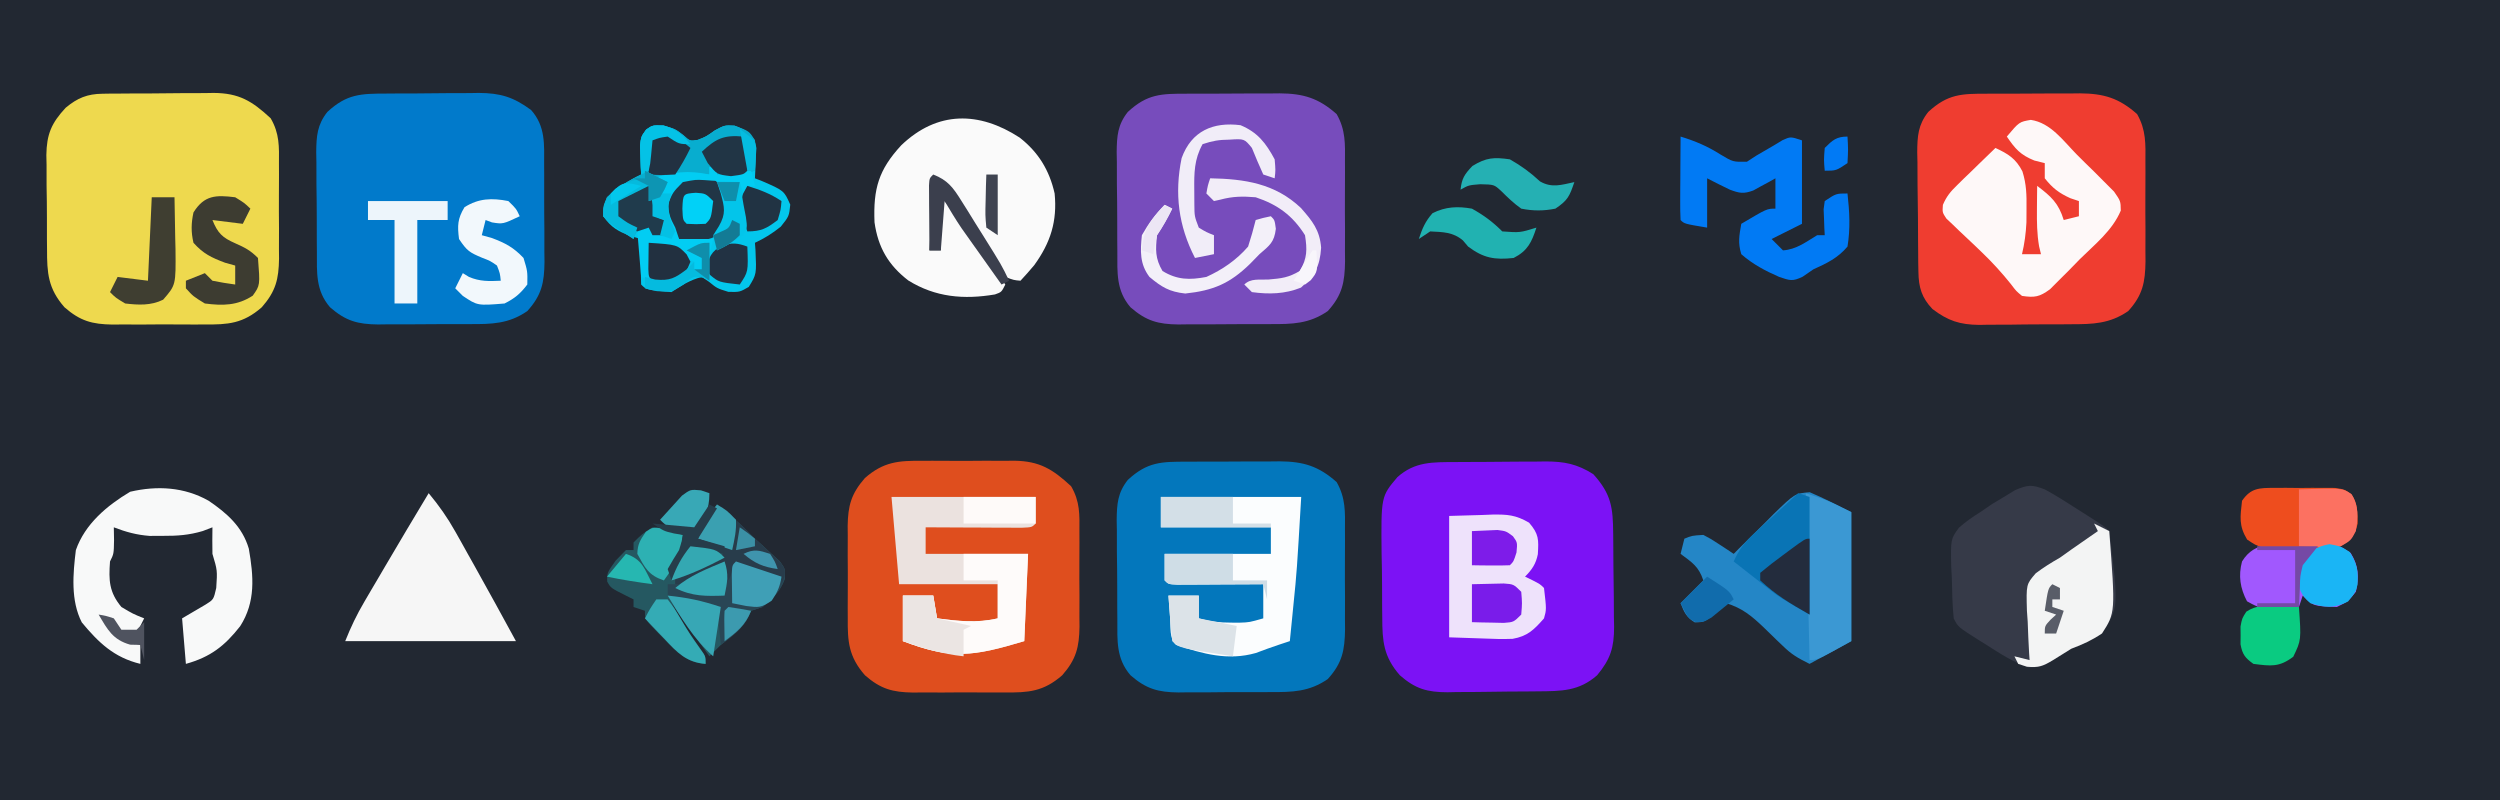 <?xml version="1.0" encoding="UTF-8"?>
<svg version="1.1" xmlns="http://www.w3.org/2000/svg" width="659" height="211">
<path d="M0 0 C217.47 0 434.94 0 659 0 C659 69.63 659 139.26 659 211 C441.53 211 224.06 211 0 211 C0 141.37 0 71.74 0 0 Z " fill="#222832" transform="translate(0,0)"/>
<path d="M0 0 C0.781 -0.013 1.562 -0.026 2.367 -0.039 C3.203 -0.041 4.038 -0.043 4.899 -0.045 C5.767 -0.052 6.635 -0.059 7.529 -0.066 C9.363 -0.076 11.197 -0.08 13.031 -0.08 C15.828 -0.084 18.622 -0.121 21.418 -0.159 C23.204 -0.165 24.989 -0.169 26.774 -0.17 C28.021 -0.192 28.021 -0.192 29.293 -0.214 C35.981 -0.162 39.386 1.894 44.311 6.463 C46.675 10.494 46.544 13.94 46.5 18.537 C46.504 19.425 46.508 20.314 46.512 21.23 C46.515 23.105 46.507 24.98 46.491 26.855 C46.469 29.715 46.491 32.573 46.516 35.433 C46.513 37.259 46.508 39.085 46.5 40.912 C46.509 41.762 46.517 42.612 46.525 43.488 C46.44 48.885 45.663 52.089 41.969 56.291 C37.046 60.593 33.087 60.883 26.844 60.822 C25.547 60.828 25.547 60.828 24.223 60.833 C22.401 60.836 20.578 60.829 18.756 60.812 C15.977 60.791 13.201 60.812 10.422 60.837 C8.646 60.835 6.87 60.83 5.094 60.822 C4.269 60.83 3.444 60.838 2.594 60.846 C-2.736 60.76 -5.876 59.921 -10.031 56.291 C-14.366 51.342 -14.646 47.268 -14.632 40.982 C-14.641 40.097 -14.649 39.212 -14.658 38.3 C-14.67 36.435 -14.671 34.57 -14.662 32.705 C-14.656 29.864 -14.703 27.027 -14.753 24.187 C-14.758 22.369 -14.759 20.55 -14.757 18.732 C-14.776 17.89 -14.794 17.048 -14.813 16.181 C-14.727 10.658 -13.476 7.732 -9.708 3.685 C-6.617 1.115 -4.011 0.045 0 0 Z " fill="#EED94E" transform="translate(27.031,24.709)"/>
<path d="M0 0 C1.298 -0.006 1.298 -0.006 2.622 -0.012 C4.444 -0.014 6.266 -0.007 8.088 0.01 C10.867 0.031 13.643 0.01 16.422 -0.016 C18.198 -0.013 19.974 -0.008 21.75 0 C22.575 -0.008 23.4 -0.016 24.25 -0.025 C30.893 0.083 34.324 2.165 39.217 6.703 C41.581 10.735 41.45 14.181 41.406 18.777 C41.41 19.666 41.414 20.555 41.418 21.47 C41.421 23.346 41.413 25.221 41.396 27.096 C41.375 29.956 41.396 32.814 41.422 35.674 C41.419 37.5 41.414 39.326 41.406 41.152 C41.414 42.003 41.422 42.853 41.431 43.729 C41.346 49.126 40.568 52.33 36.875 56.531 C31.952 60.834 27.993 61.124 21.75 61.062 C20.452 61.068 20.452 61.068 19.128 61.074 C17.306 61.077 15.484 61.069 13.662 61.053 C10.883 61.031 8.107 61.053 5.328 61.078 C3.552 61.075 1.776 61.07 0 61.062 C-0.825 61.071 -1.65 61.079 -2.5 61.087 C-7.83 61.001 -10.97 60.162 -15.125 56.531 C-19.427 51.608 -19.718 47.649 -19.656 41.406 C-19.662 40.109 -19.662 40.109 -19.668 38.785 C-19.671 36.963 -19.663 35.14 -19.646 33.318 C-19.625 30.539 -19.646 27.763 -19.672 24.984 C-19.669 23.208 -19.664 21.432 -19.656 19.656 C-19.664 18.831 -19.672 18.006 -19.681 17.156 C-19.595 11.826 -18.756 8.686 -15.125 4.531 C-10.202 0.229 -6.243 -0.061 0 0 Z " fill="#DF4E1E" transform="translate(243.125,121.469)"/>
<path d="M0 0 C1.271 -0.009 1.271 -0.009 2.567 -0.017 C4.36 -0.027 6.153 -0.033 7.946 -0.037 C10.679 -0.047 13.41 -0.078 16.143 -0.109 C17.887 -0.116 19.631 -0.121 21.375 -0.125 C22.188 -0.137 23 -0.15 23.838 -0.162 C28.766 -0.143 32.111 0.487 36.387 3.203 C41.158 8.49 41.564 11.991 41.625 18.938 C41.633 19.808 41.641 20.679 41.649 21.576 C41.663 23.422 41.674 25.268 41.682 27.114 C41.699 29.928 41.743 32.741 41.787 35.555 C41.797 37.349 41.806 39.143 41.812 40.938 C41.83 41.775 41.848 42.613 41.866 43.476 C41.846 48.878 40.954 51.903 37.387 56.203 C32.576 60.43 27.931 60.386 21.773 60.441 C20.926 60.449 20.079 60.458 19.206 60.466 C17.413 60.48 15.62 60.49 13.827 60.498 C11.095 60.515 8.363 60.559 5.631 60.604 C3.887 60.614 2.143 60.622 0.398 60.629 C-0.414 60.646 -1.227 60.664 -2.064 60.682 C-7.384 60.662 -10.465 59.829 -14.613 56.203 C-18.93 51.267 -19.24 47.199 -19.25 40.93 C-19.261 40.047 -19.272 39.165 -19.283 38.255 C-19.299 36.394 -19.304 34.534 -19.3 32.673 C-19.301 29.842 -19.361 27.017 -19.424 24.188 C-19.57 9.071 -19.57 9.071 -15.258 3.977 C-10.639 -0.158 -5.929 0.031 0 0 Z " fill="#7C12F5" transform="translate(383.613,121.797)"/>
<path d="M0 0 C0.868 -0.004 1.736 -0.009 2.63 -0.013 C4.464 -0.019 6.298 -0.019 8.132 -0.015 C10.928 -0.012 13.724 -0.035 16.52 -0.061 C18.305 -0.063 20.09 -0.064 21.875 -0.062 C22.706 -0.072 23.538 -0.081 24.395 -0.09 C30.619 -0.041 34.644 1.143 39.412 5.383 C41.798 9.581 41.645 13.232 41.602 17.984 C41.605 18.918 41.609 19.851 41.613 20.812 C41.616 22.781 41.609 24.751 41.592 26.72 C41.57 29.725 41.592 32.728 41.617 35.732 C41.615 37.65 41.609 39.567 41.602 41.484 C41.61 42.378 41.618 43.272 41.626 44.193 C41.544 49.676 40.91 53.08 37.07 57.301 C32.166 60.683 27.693 60.755 21.945 60.734 C21.08 60.74 20.215 60.745 19.324 60.75 C17.502 60.757 15.68 60.755 13.857 60.747 C11.079 60.738 8.302 60.767 5.523 60.799 C3.747 60.8 1.971 60.8 0.195 60.797 C-1.042 60.814 -1.042 60.814 -2.305 60.831 C-7.631 60.767 -10.77 59.927 -14.93 56.301 C-18.736 51.878 -18.397 47.176 -18.398 41.617 C-18.406 40.684 -18.414 39.751 -18.422 38.79 C-18.432 36.82 -18.435 34.851 -18.431 32.882 C-18.43 29.876 -18.471 26.874 -18.516 23.869 C-18.521 21.952 -18.524 20.035 -18.523 18.117 C-18.54 17.223 -18.556 16.329 -18.573 15.408 C-18.526 11.167 -18.323 8.212 -15.643 4.812 C-10.479 0.032 -6.824 -0.007 0 0 Z " fill="#0377BC" transform="translate(312.93,121.699)"/>
<path d="M0 0 C0.868 -0.004 1.736 -0.009 2.63 -0.013 C4.464 -0.019 6.298 -0.019 8.132 -0.015 C10.928 -0.012 13.724 -0.035 16.52 -0.061 C18.305 -0.063 20.09 -0.064 21.875 -0.062 C22.706 -0.072 23.538 -0.081 24.395 -0.09 C30.619 -0.041 34.644 1.143 39.412 5.383 C41.798 9.581 41.645 13.232 41.602 17.984 C41.605 18.918 41.609 19.851 41.613 20.812 C41.616 22.781 41.609 24.751 41.592 26.72 C41.57 29.725 41.592 32.728 41.617 35.732 C41.615 37.65 41.609 39.567 41.602 41.484 C41.61 42.378 41.618 43.272 41.626 44.193 C41.544 49.676 40.91 53.08 37.07 57.301 C32.18 60.666 27.712 60.768 21.98 60.77 C21.118 60.777 20.255 60.785 19.366 60.793 C17.548 60.803 15.73 60.806 13.912 60.802 C11.144 60.801 8.379 60.842 5.611 60.887 C3.839 60.892 2.066 60.895 0.293 60.895 C-0.527 60.911 -1.347 60.927 -2.192 60.944 C-7.326 60.883 -10.428 59.875 -14.527 56.764 C-17.365 53.803 -18.178 51.03 -18.236 46.995 C-18.252 46.153 -18.268 45.312 -18.285 44.445 C-18.29 43.544 -18.295 42.643 -18.301 41.715 C-18.31 40.78 -18.319 39.846 -18.328 38.883 C-18.343 36.908 -18.352 34.932 -18.355 32.957 C-18.367 29.943 -18.416 26.931 -18.467 23.918 C-18.476 21.996 -18.483 20.074 -18.488 18.152 C-18.508 17.255 -18.527 16.358 -18.547 15.434 C-18.517 11.182 -18.333 8.22 -15.645 4.81 C-10.477 0.034 -6.824 -0.007 0 0 Z " fill="#EF3D30" transform="translate(523.93,24.699)"/>
<path d="M0 0 C0.868 -0.004 1.736 -0.009 2.63 -0.013 C4.464 -0.019 6.298 -0.019 8.132 -0.015 C10.928 -0.012 13.724 -0.035 16.52 -0.061 C18.305 -0.063 20.09 -0.064 21.875 -0.062 C22.706 -0.072 23.538 -0.081 24.395 -0.09 C30.619 -0.041 34.644 1.143 39.412 5.383 C41.798 9.581 41.645 13.232 41.602 17.984 C41.605 18.918 41.609 19.851 41.613 20.812 C41.616 22.781 41.609 24.751 41.592 26.72 C41.57 29.725 41.592 32.728 41.617 35.732 C41.615 37.65 41.609 39.567 41.602 41.484 C41.61 42.378 41.618 43.272 41.626 44.193 C41.544 49.676 40.91 53.08 37.07 57.301 C32.166 60.683 27.693 60.755 21.945 60.734 C21.08 60.74 20.215 60.745 19.324 60.75 C17.502 60.757 15.68 60.755 13.857 60.747 C11.079 60.738 8.302 60.767 5.523 60.799 C3.747 60.8 1.971 60.8 0.195 60.797 C-1.042 60.814 -1.042 60.814 -2.305 60.831 C-7.631 60.767 -10.77 59.927 -14.93 56.301 C-18.736 51.878 -18.397 47.176 -18.398 41.617 C-18.406 40.684 -18.414 39.751 -18.422 38.79 C-18.432 36.82 -18.435 34.851 -18.431 32.882 C-18.43 29.876 -18.471 26.874 -18.516 23.869 C-18.521 21.952 -18.524 20.035 -18.523 18.117 C-18.54 17.223 -18.556 16.329 -18.573 15.408 C-18.526 11.167 -18.323 8.212 -15.643 4.812 C-10.479 0.032 -6.824 -0.007 0 0 Z " fill="#774CBC" transform="translate(312.93,24.699)"/>
<path d="M0 0 C1.298 -0.01 1.298 -0.01 2.623 -0.02 C4.453 -0.03 6.283 -0.035 8.113 -0.035 C10.898 -0.039 13.682 -0.075 16.467 -0.113 C18.249 -0.119 20.031 -0.123 21.812 -0.125 C22.639 -0.139 23.465 -0.154 24.316 -0.169 C30.057 -0.124 33.446 0.911 38.105 4.336 C41.919 8.644 41.557 13.329 41.539 18.801 C41.544 19.712 41.55 20.623 41.555 21.561 C41.561 23.483 41.56 25.406 41.552 27.328 C41.543 30.26 41.572 33.191 41.604 36.123 C41.605 37.995 41.605 39.867 41.602 41.738 C41.618 43.046 41.618 43.046 41.636 44.381 C41.574 49.816 40.9 53.147 37.105 57.336 C32.201 60.718 27.728 60.79 21.98 60.77 C21.115 60.775 20.25 60.78 19.359 60.785 C17.537 60.792 15.715 60.791 13.893 60.782 C11.114 60.773 8.337 60.802 5.559 60.834 C3.783 60.836 2.007 60.835 0.23 60.832 C-1.007 60.849 -1.007 60.849 -2.27 60.866 C-7.596 60.802 -10.735 59.962 -14.895 56.336 C-18.7 51.913 -18.362 47.212 -18.363 41.652 C-18.371 40.719 -18.379 39.786 -18.386 38.825 C-18.397 36.855 -18.4 34.886 -18.396 32.917 C-18.395 29.912 -18.436 26.909 -18.48 23.904 C-18.486 21.987 -18.488 20.07 -18.488 18.152 C-18.505 17.258 -18.521 16.365 -18.538 15.443 C-18.491 11.202 -18.288 8.248 -15.607 4.847 C-10.462 0.084 -6.801 0.018 0 0 Z " fill="#017ACB" transform="translate(101.895,24.664)"/>
<path d="M0 0 C4.942 3.853 7.859 8.617 9.234 14.742 C9.952 22.042 8.177 27.682 3.855 33.645 C2.695 35.05 1.471 36.403 0.234 37.742 C-1.529 37.588 -1.529 37.588 -3.766 36.742 C-5.641 34.35 -5.641 34.35 -7.551 31.211 C-8.594 29.531 -8.594 29.531 -9.658 27.816 C-10.383 26.626 -11.106 25.434 -11.828 24.242 C-13.246 21.913 -14.677 19.592 -16.113 17.273 C-16.742 16.238 -17.372 15.202 -18.02 14.135 C-19.608 11.473 -19.608 11.473 -22.766 10.742 C-23.096 17.012 -23.426 23.282 -23.766 29.742 C-22.776 29.742 -21.786 29.742 -20.766 29.742 C-20.766 25.122 -20.766 20.502 -20.766 15.742 C-17.498 19.01 -15.302 21.738 -12.828 25.555 C-9.899 30.027 -6.91 34.419 -3.766 38.742 C-4.766 40.742 -4.766 40.742 -6.492 41.355 C-14.699 42.751 -22.21 42.1 -29.328 37.68 C-34.613 33.616 -37.316 28.936 -38.246 22.328 C-38.599 13.43 -37.128 8.472 -31.191 2.035 C-21.67 -7.087 -10.686 -6.936 0 0 Z " fill="#FAFAFA" transform="translate(268.766,36.258)"/>
<path d="M0 0 C2.837 1.538 5.542 3.247 8.25 5 C8.982 5.464 9.714 5.928 10.469 6.406 C15.807 9.807 15.807 9.807 17 11 C19.486 31.14 19.486 31.14 15.086 37.973 C12.453 39.762 9.976 40.885 7 42 C5.386 42.984 3.781 43.983 2.188 45 C-0.179 46.421 -1.477 47.015 -4.246 46.934 C-8.289 45.563 -11.669 43.358 -15.25 41.062 C-15.982 40.607 -16.714 40.151 -17.469 39.682 C-22.866 36.269 -22.866 36.269 -24 34 C-24.373 30.425 -24.417 26.842 -24.5 23.25 C-24.554 22.26 -24.608 21.27 -24.664 20.25 C-24.798 13.101 -24.798 13.101 -22.622 10.097 C-20.83 8.524 -19.027 7.253 -17 6 C-15.966 5.29 -14.932 4.579 -13.867 3.848 C-12.386 2.964 -12.386 2.964 -10.875 2.062 C-9.882 1.455 -8.89 0.848 -7.867 0.223 C-4.442 -1.238 -3.458 -1.311 0 0 Z " fill="#363A48" transform="translate(539,129)"/>
<path d="M0 0 C3.062 0.875 3.062 0.875 5.188 2.5 C6.937 4.091 6.937 4.091 9 3.75 C11.201 2.891 11.201 2.891 13.5 1.25 C16.062 -0.125 16.062 -0.125 18.688 0 C21.32 0.97 22.361 1.666 24.062 3.875 C24.355 6.355 24.355 6.355 24.25 9.062 C24.209 10.414 24.209 10.414 24.168 11.793 C24.133 12.48 24.098 13.167 24.062 13.875 C24.628 14.094 25.194 14.313 25.777 14.539 C31.72 17.108 31.72 17.108 33.375 20.812 C33.062 23.875 33.062 23.875 30.875 26.625 C28.58 28.461 26.68 29.642 24.062 30.875 C24.109 31.478 24.155 32.082 24.203 32.703 C24.495 39.176 24.495 39.176 22.438 42.5 C20.062 43.875 20.062 43.875 17.062 43.812 C14.062 42.875 14.062 42.875 12 41.188 C11.361 40.754 10.721 40.321 10.062 39.875 C6.892 40.726 4.806 42.046 2.062 43.875 C-4.504 43.309 -4.504 43.309 -5.938 41.875 C-6.01 39.855 -6.021 37.833 -6 35.812 C-5.991 34.708 -5.982 33.603 -5.973 32.465 C-5.961 31.61 -5.949 30.756 -5.938 29.875 C-6.845 29.628 -7.753 29.38 -8.688 29.125 C-12.112 27.808 -13.811 26.853 -15.938 23.875 C-16 21.375 -16 21.375 -14.938 18.875 C-12.157 16.245 -9.356 14.53 -5.938 12.875 C-5.99 11.844 -5.99 11.844 -6.043 10.793 C-6.084 9.441 -6.084 9.441 -6.125 8.062 C-6.16 7.169 -6.195 6.276 -6.23 5.355 C-5.938 2.875 -5.938 2.875 -4.609 1.043 C-2.938 -0.125 -2.938 -0.125 0 0 Z " fill="#03C7EC" transform="translate(174.938,33.125)"/>
<path d="M0 0 C3.726 1.576 7.327 3.437 10.945 5.246 C10.945 16.466 10.945 27.686 10.945 39.246 C7.315 41.226 3.685 43.206 -0.055 45.246 C-3.202 43.673 -4.742 42.808 -7.113 40.496 C-7.664 39.97 -8.215 39.444 -8.783 38.902 C-9.921 37.8 -11.056 36.696 -12.189 35.59 C-15.307 32.622 -17.832 30.509 -22.055 29.246 C-22.962 30.092 -23.87 30.937 -24.805 31.809 C-27.73 34.237 -27.73 34.237 -30.305 34.309 C-32.525 32.96 -33.129 31.636 -34.055 29.246 C-32.075 27.266 -30.095 25.286 -28.055 23.246 C-29.284 19.558 -30.993 18.523 -34.055 16.246 C-33.725 14.926 -33.395 13.606 -33.055 12.246 C-31.055 11.434 -31.055 11.434 -28.055 11.246 C-26.012 12.322 -26.012 12.322 -23.867 13.734 C-23.152 14.2 -22.436 14.666 -21.699 15.146 C-21.157 15.509 -20.614 15.872 -20.055 16.246 C-19.571 15.756 -19.088 15.266 -18.589 14.761 C-16.387 12.55 -14.159 10.367 -11.93 8.184 C-11.169 7.412 -10.409 6.641 -9.625 5.846 C-3.923 0.316 -3.923 0.316 0 0 Z " fill="#2486C6" transform="translate(477.055,129.754)"/>
<path d="M0 0 C5.231 0.784 8.505 5.461 12.08 9.099 C13.548 10.586 15.043 12.042 16.542 13.497 C17.935 14.894 17.935 14.894 19.355 16.319 C20.208 17.173 21.061 18.026 21.94 18.906 C23.675 21.401 23.675 21.401 23.714 23.915 C21.529 29.146 16.897 32.789 12.925 36.714 C12.018 37.645 11.11 38.576 10.175 39.536 C9.294 40.416 8.412 41.295 7.503 42.202 C6.698 43.008 5.893 43.814 5.063 44.645 C2.304 46.674 1.023 46.899 -2.325 46.401 C-3.852 45.143 -3.852 45.143 -5.262 43.276 C-7.661 40.282 -10.156 37.545 -12.922 34.893 C-13.562 34.277 -14.203 33.661 -14.862 33.027 C-16.162 31.784 -17.471 30.55 -18.789 29.326 C-19.389 28.748 -19.988 28.169 -20.606 27.573 C-21.153 27.058 -21.7 26.544 -22.264 26.013 C-23.325 24.401 -23.325 24.401 -23.178 22.405 C-22.21 20.133 -21.152 18.884 -19.383 17.167 C-18.8 16.593 -18.217 16.019 -17.616 15.428 C-17.004 14.842 -16.392 14.255 -15.762 13.651 C-15.147 13.049 -14.531 12.447 -13.897 11.827 C-12.38 10.345 -10.853 8.872 -9.325 7.401 C-5.979 8.963 -3.934 10.204 -2.211 13.589 C-1.142 16.982 -1.095 19.847 -1.137 23.401 C-1.144 24.597 -1.15 25.794 -1.157 27.026 C-1.302 29.941 -1.654 32.568 -2.325 35.401 C-0.675 35.401 0.975 35.401 2.675 35.401 C2.512 34.717 2.348 34.032 2.179 33.327 C1.611 30.027 1.579 26.936 1.613 23.589 C1.622 22.427 1.631 21.266 1.64 20.069 C1.652 19.189 1.663 18.308 1.675 17.401 C5.346 20.177 7.311 21.938 8.675 26.401 C9.995 26.071 11.315 25.741 12.675 25.401 C12.675 24.081 12.675 22.761 12.675 21.401 C11.933 21.154 11.19 20.906 10.425 20.651 C7.403 19.277 5.736 17.995 3.675 15.401 C3.675 14.081 3.675 12.761 3.675 11.401 C2.314 11.061 2.314 11.061 0.925 10.714 C-2.774 9.22 -4.104 7.647 -6.325 4.401 C-3.056 0.527 -3.056 0.527 0 0 Z " fill="#FEF8F8" transform="translate(535.325,31.599)"/>
<path d="M0 0 C3.61 2.785 6.815 5.741 10 9 C10.703 9.634 11.405 10.268 12.129 10.922 C12.87 11.608 13.611 12.293 14.375 13 C15.084 13.639 15.793 14.279 16.523 14.938 C18 17 18 17 17.875 19.578 C16.656 22.952 14.697 24.688 12 27 C11.01 27.33 10.02 27.66 9 28 C8.732 28.578 8.464 29.155 8.188 29.75 C6.473 32.998 3.849 34.732 1 37 C0.01 37.99 -0.98 38.98 -2 40 C-5.3 35.38 -8.6 30.76 -12 26 C-8.828 31.624 -8.828 31.624 -5.25 36.812 C-3 40 -3 40 -3 42 C-8.001 41.625 -10.513 39.03 -13.812 35.562 C-14.566 34.807 -14.566 34.807 -15.334 34.037 C-19 30.281 -19 30.281 -19 28 C-19.99 27.67 -20.98 27.34 -22 27 C-22 26.34 -22 25.68 -22 25 C-22.619 24.691 -23.238 24.381 -23.875 24.062 C-28 22 -28 22 -28.938 20.312 C-29 18 -29 18 -26.688 14.75 C-25.801 13.842 -24.914 12.935 -24 12 C-23.34 12 -22.68 12 -22 12 C-22 11.34 -22 10.68 -22 10 C-19.812 7.812 -19.812 7.812 -17 6 C-14.375 6.188 -14.375 6.188 -12 7 C-11.01 7.33 -10.02 7.66 -9 8 C-9.486 11.123 -9.999 13.996 -11 17 C-9.68 15.02 -8.36 13.04 -7 11 C-0.25 11.875 -0.25 11.875 2 13 C2 12.34 2 11.68 2 11 C1.216 10.856 0.432 10.711 -0.375 10.562 C-3 10 -3 10 -5 9 C-3.751 5.541 -2.325 2.853 0 0 Z " fill="#255861" transform="translate(189,133)"/>
<path d="M0 0 C12.54 0 25.08 0 38 0 C38 2.31 38 4.62 38 7 C37 8 37 8 34.316 8.114 C33.148 8.108 31.981 8.103 30.777 8.098 C29.517 8.094 28.257 8.091 26.959 8.088 C25.618 8.08 24.278 8.071 22.938 8.062 C21.593 8.057 20.249 8.053 18.904 8.049 C15.603 8.037 12.301 8.021 9 8 C9 10.31 9 12.62 9 15 C17.91 15 26.82 15 36 15 C35.67 22.59 35.34 30.18 35 38 C21.529 42.041 15.787 42.907 3 38 C3 34.04 3 30.08 3 26 C5.64 26 8.28 26 11 26 C11.33 27.98 11.66 29.96 12 32 C17.53 32.71 22.5 33.303 28 32 C28 29.03 28 26.06 28 23 C19.42 23 10.84 23 2 23 C1.34 15.41 0.68 7.82 0 0 Z " fill="#EBE2DF" transform="translate(235,131)"/>
<path d="M0 0 C12.21 0 24.42 0 37 0 C35.85 19.556 35.85 19.556 34.938 28.562 C34.847 29.487 34.756 30.412 34.662 31.365 C34.444 33.577 34.224 35.789 34 38 C33.071 38.307 32.141 38.614 31.184 38.93 C29.129 39.62 27.087 40.35 25.062 41.125 C17.701 43.228 11.075 41.363 4 39 C2.189 37.189 2.618 34.387 2.438 31.938 C2.354 30.833 2.27 29.728 2.184 28.59 C2.093 27.308 2.093 27.308 2 26 C4.64 26 7.28 26 10 26 C10 27.98 10 29.96 10 32 C12.9 32.831 15.486 33.135 18.5 33.125 C19.253 33.128 20.006 33.13 20.781 33.133 C23.327 33.049 23.327 33.049 27 32 C27 29.03 27 26.06 27 23 C26.248 23.005 25.496 23.01 24.721 23.016 C21.335 23.037 17.949 23.05 14.562 23.062 C12.786 23.075 12.786 23.075 10.975 23.088 C9.85 23.091 8.725 23.094 7.566 23.098 C6.003 23.106 6.003 23.106 4.408 23.114 C2 23 2 23 1 22 C1 19.69 1 17.38 1 15 C10.24 15 19.48 15 29 15 C29 12.69 29 10.38 29 8 C19.43 8 9.86 8 0 8 C0 5.36 0 2.72 0 0 Z " fill="#FBFDFE" transform="translate(306,131)"/>
<path d="M0 0 C4.876 3.321 8.893 6.851 10.59 12.637 C11.854 19.921 12.426 26.638 8.312 33.062 C4.223 38.291 0.456 41.198 -6 43 C-6.33 39.04 -6.66 35.08 -7 31 C-4.949 29.796 -2.898 28.591 -0.848 27.387 C1.3 26.049 1.3 26.049 2 23 C2.305 18.345 2.305 18.345 1 14 C0.96 11.667 0.957 9.333 1 7 C-0.268 7.487 -0.268 7.487 -1.562 7.984 C-5.217 9.064 -8.198 9.267 -12 9.25 C-13.763 9.258 -13.763 9.258 -15.562 9.266 C-19.019 8.999 -21.775 8.239 -25 7 C-24.979 8.114 -24.959 9.227 -24.938 10.375 C-25 14 -25 14 -26 16 C-26.374 20.961 -26.239 24.113 -23 28 C-19.933 29.826 -19.933 29.826 -17 31 C-17.66 32.32 -18.32 33.64 -19 35 C-21.375 34.688 -21.375 34.688 -24 34 C-24.66 33.01 -25.32 32.02 -26 31 C-26.495 31.495 -26.495 31.495 -27 32 C-23.224 36.281 -23.224 36.281 -18 38 C-18 39.65 -18 41.3 -18 43 C-24.945 41.306 -28.987 37.426 -33.438 32.062 C-36.4 26.291 -35.772 19.245 -35 13 C-32.614 6.139 -26.793 1.255 -20.688 -2.375 C-13.56 -4.033 -6.426 -3.632 0 0 Z " fill="#F8F9F9" transform="translate(55,132)"/>
<path d="M0 0 C2.693 3.24 4.967 6.458 7.023 10.133 C7.843 11.591 7.843 11.591 8.68 13.078 C9.239 14.084 9.799 15.089 10.375 16.125 C11.203 17.598 11.203 17.598 12.047 19.102 C15.75 25.707 19.373 32.351 23 39 C8.15 39 -6.7 39 -22 39 C-20.486 35.214 -18.994 32.088 -16.953 28.613 C-16.056 27.081 -16.056 27.081 -15.141 25.518 C-14.517 24.46 -13.893 23.402 -13.25 22.312 C-12.642 21.274 -12.033 20.236 -11.406 19.166 C-7.643 12.754 -3.838 6.368 0 0 Z " fill="#F6F6F6" transform="translate(113,130)"/>
<path d="M0 0 C3.897 1.189 7.132 2.565 10.562 4.75 C13.828 6.701 13.828 6.701 17.5 6.625 C18.325 6.089 19.15 5.553 20 5 C21.534 4.091 23.076 3.196 24.625 2.312 C25.38 1.855 26.136 1.397 26.914 0.926 C29 0 29 0 32 1 C32 8.26 32 15.52 32 23 C28.04 24.98 28.04 24.98 24 27 C24.99 27.99 25.98 28.98 27 30 C30.497 29.767 33.062 27.778 36 26 C36.66 26 37.32 26 38 26 C37.948 25.06 37.948 25.06 37.895 24.102 C37.867 23.284 37.84 22.467 37.812 21.625 C37.76 20.407 37.76 20.407 37.707 19.164 C37.804 18.45 37.9 17.736 38 17 C41 15 41 15 44 15 C44.53 19.773 44.784 24.247 44 29 C41.45 32.013 38.557 33.395 35 35 C34.072 35.639 33.144 36.279 32.188 36.938 C29.465 38.26 28.822 37.936 26 37 C22.334 35.395 19.016 33.649 16 31 C15.088 27.939 15.444 26.223 16 23 C22.75 19 22.75 19 25 19 C25 16.36 25 13.72 25 11 C24.469 11.3 23.938 11.601 23.391 11.91 C22.331 12.481 22.331 12.481 21.25 13.062 C20.554 13.445 19.858 13.828 19.141 14.223 C16.574 15.155 15.528 14.938 13 14 C10.985 13.031 8.982 12.036 7 11 C7 15.29 7 19.58 7 24 C1 23 1 23 0 22 C-0.087 20.365 -0.107 18.727 -0.098 17.09 C-0.094 16.1 -0.091 15.111 -0.088 14.092 C-0.08 13.051 -0.071 12.01 -0.062 10.938 C-0.058 9.893 -0.053 8.848 -0.049 7.771 C-0.037 5.181 -0.021 2.59 0 0 Z " fill="#017AF4" transform="translate(443,36)"/>
<path d="M0 0 C2.867 -0.083 5.734 -0.165 8.688 -0.25 C9.582 -0.286 10.476 -0.323 11.397 -0.36 C15.372 -0.416 17.536 -0.268 21.051 1.766 C23.678 4.777 23.603 6.272 23.375 10.094 C22.874 12.64 21.821 14.179 20 16 C20.639 16.309 21.279 16.619 21.938 16.938 C24 18 24 18 25 19 C25.66 24.658 25.66 24.658 25 27 C22.371 29.995 20.683 31.707 16.725 32.396 C14.169 32.492 11.681 32.437 9.125 32.312 C6.114 32.209 3.103 32.106 0 32 C0 21.44 0 10.88 0 0 Z " fill="#EEE2FB" transform="translate(382,136)"/>
<path d="M0 0 C1.32 0.66 2.64 1.32 4 2 C5.628 23.463 5.628 23.463 2.09 28.977 C-0.545 30.76 -3.025 31.886 -6 33 C-7.614 33.984 -9.219 34.983 -10.812 36 C-13.475 37.599 -14.568 38.04 -17.699 37.75 C-18.458 37.502 -19.218 37.255 -20 37 C-20.33 36.34 -20.66 35.68 -21 35 C-19.68 35.33 -18.36 35.66 -17 36 C-17.063 35.093 -17.063 35.093 -17.127 34.167 C-17.294 31.404 -17.398 28.642 -17.5 25.875 C-17.567 24.924 -17.634 23.972 -17.703 22.992 C-17.896 16.039 -17.896 16.039 -15.377 13.118 C-13.321 11.569 -11.237 10.27 -9 9 C-8.02 8.301 -7.041 7.603 -6.031 6.883 C-4.778 6.013 -4.778 6.013 -3.5 5.125 C-2.644 4.529 -1.788 3.934 -0.906 3.32 C0.037 2.667 0.037 2.667 1 2 C0.67 1.34 0.34 0.68 0 0 Z " fill="#F3F4F4" transform="translate(552,138)"/>
<path d="M0 0 C3.062 0.875 3.062 0.875 5.188 2.5 C6.937 4.091 6.937 4.091 9 3.75 C11.201 2.891 11.201 2.891 13.5 1.25 C16.062 -0.125 16.062 -0.125 18.688 0 C22.562 1.428 22.562 1.428 24.062 3.875 C24.31 6.593 24.197 9.134 24.062 11.875 C20.589 13.033 17.702 12.944 14.062 12.875 C14.062 12.215 14.062 11.555 14.062 10.875 C13.402 10.875 12.742 10.875 12.062 10.875 C12.062 11.535 12.062 12.195 12.062 12.875 C11.459 12.863 10.856 12.852 10.234 12.84 C9.435 12.831 8.636 12.822 7.812 12.812 C7.024 12.801 6.235 12.789 5.422 12.777 C3.156 12.871 1.234 13.243 -0.938 13.875 C-0.278 14.205 0.383 14.535 1.062 14.875 C0.403 16.195 -0.258 17.515 -0.938 18.875 C-1.268 18.875 -1.597 18.875 -1.938 18.875 C-1.938 20.525 -1.938 22.175 -1.938 23.875 C-1.278 24.205 -0.618 24.535 0.062 24.875 C0.688 26.938 0.688 26.938 1.062 28.875 C-0.258 28.875 -1.577 28.875 -2.938 28.875 C-3.268 28.215 -3.598 27.555 -3.938 26.875 C-7.055 27.521 -7.055 27.521 -7.938 29.875 C-13.688 26.125 -13.688 26.125 -15.938 23.875 C-15.875 21.5 -15.875 21.5 -14.938 18.875 C-12.157 16.245 -9.356 14.53 -5.938 12.875 C-5.99 11.844 -5.99 11.844 -6.043 10.793 C-6.084 9.441 -6.084 9.441 -6.125 8.062 C-6.16 7.169 -6.195 6.276 -6.23 5.355 C-5.938 2.875 -5.938 2.875 -4.609 1.043 C-2.938 -0.125 -2.938 -0.125 0 0 Z " fill="#08ADCF" transform="translate(174.938,33.125)"/>
<path d="M0 0 C3.61 2.785 6.815 5.741 10 9 C10.703 9.634 11.405 10.268 12.129 10.922 C12.87 11.608 13.611 12.293 14.375 13 C15.084 13.639 15.793 14.279 16.523 14.938 C18 17 18 17 17.875 19.578 C16.656 22.952 14.697 24.688 12 27 C11.01 27.33 10.02 27.66 9 28 C8.732 28.578 8.464 29.155 8.188 29.75 C6.449 33.045 3.924 34.712 1 37 C0.67 33.7 0.34 30.4 0 27 C-4.29 26.01 -8.58 25.02 -13 24 C-13 23.01 -13 22.02 -13 21 C-12.34 21 -11.68 21 -11 21 C-11 20.34 -11 19.68 -11 19 C-9.718 18.511 -9.718 18.511 -8.41 18.012 C-7.305 17.575 -6.201 17.138 -5.062 16.688 C-3.96 16.258 -2.858 15.829 -1.723 15.387 C1.309 14.244 1.309 14.244 2 11 C1.216 10.856 0.432 10.711 -0.375 10.562 C-3 10 -3 10 -5 9 C-3.751 5.541 -2.325 2.853 0 0 Z " fill="#294655" transform="translate(189,133)"/>
<path d="M0 0 C5.61 0 11.22 0 17 0 C16.67 7.59 16.34 15.18 16 23 C2.529 27.041 -3.213 27.907 -16 23 C-16 19.04 -16 15.08 -16 11 C-13.36 11 -10.72 11 -8 11 C-7.67 12.98 -7.34 14.96 -7 17 C-1.47 17.71 3.5 18.303 9 17 C9 13.7 9 10.4 9 7 C6.03 7 3.06 7 0 7 C0 4.69 0 2.38 0 0 Z " fill="#FEFBFA" transform="translate(254,146)"/>
<path d="M0 0 C6 2 6 2 12 5 C12 16.22 12 27.44 12 39 C3 44 3 44 1 44 C0.67 29.48 0.34 14.96 0 0 Z " fill="#3B98D3" transform="translate(476,130)"/>
<path d="M0 0 C0.998 -0.015 1.995 -0.031 3.023 -0.047 C10.243 -0.008 10.243 -0.008 13.652 2.281 C15.761 5.752 15.916 8.571 15 12.5 C12.938 15.062 12.938 15.062 10 16.5 C3.789 16.289 3.789 16.289 1 13.5 C0.67 14.49 0.34 15.48 0 16.5 C-9.899 17.114 -9.899 17.114 -13.688 15 C-15.494 11.559 -16.008 8.294 -15 4.5 C-11.604 -1.107 -5.838 -0.091 0 0 Z " fill="#A158FE" transform="translate(606,143.5)"/>
<path d="M0 0 C1.06 -0.004 2.119 -0.008 3.211 -0.012 C4.87 0.006 4.87 0.006 6.562 0.023 C8.222 0.006 8.222 0.006 9.914 -0.012 C10.974 -0.008 12.033 -0.004 13.125 0 C14.581 0.005 14.581 0.005 16.066 0.01 C18.562 0.398 18.562 0.398 20.375 1.677 C22.048 4.101 21.975 6.485 22.059 9.363 C21.272 12.592 20.356 13.532 17.562 15.398 C13.888 15.997 10.278 15.956 6.562 15.898 C5.565 15.914 4.567 15.929 3.539 15.945 C-3.677 15.907 -3.677 15.907 -7.098 13.621 C-9.329 9.919 -8.913 7.679 -8.438 3.398 C-6.115 0.032 -3.933 0.014 0 0 Z " fill="#EE4D1E" transform="translate(599.438,128.602)"/>
<path d="M0 0 C0.99 0.33 1.98 0.66 3 1 C3 11.23 3 21.46 3 32 C-4.875 27.5 -4.875 27.5 -7.527 25.422 C-8.091 24.984 -8.655 24.545 -9.236 24.094 C-9.798 23.65 -10.359 23.207 -10.938 22.75 C-11.526 22.291 -12.114 21.832 -12.721 21.359 C-14.15 20.244 -15.576 19.122 -17 18 C-15.619 14.852 -14.052 12.861 -11.523 10.547 C-10.853 9.928 -10.183 9.309 -9.492 8.672 C-8.794 8.038 -8.095 7.403 -7.375 6.75 C-6.669 6.1 -5.962 5.451 -5.234 4.781 C-3.494 3.182 -1.749 1.589 0 0 Z " fill="#0974B5" transform="translate(474,130)"/>
<path d="M0 0 C2.438 1.5 2.438 1.5 4 3 C3.34 4.32 2.68 5.64 2 7 C-0.64 6.67 -3.28 6.34 -6 6 C-4.615 9.449 -3.386 10.644 0 12.125 C2.567 13.267 3.982 13.982 6 16 C6.571 23.195 6.571 23.195 4.625 25.938 C0.581 28.582 -3.271 28.612 -8 28 C-11.062 26.125 -11.062 26.125 -13 24 C-13 23.34 -13 22.68 -13 22 C-11.35 21.34 -9.7 20.68 -8 20 C-7.34 20.66 -6.68 21.32 -6 22 C-4.012 22.398 -2.011 22.738 0 23 C0 21.35 0 19.7 0 18 C-0.887 17.753 -1.774 17.505 -2.688 17.25 C-6.291 15.89 -8.425 14.878 -11 12 C-11.663 9.2 -11.61 6.806 -11 4 C-8.15 -0.56 -5.122 -0.64 0 0 Z " fill="#3D3C31" transform="translate(62,52)"/>
<path d="M0 0 C2.062 2 2.062 2 3 4 C-1.431 6.092 -1.431 6.092 -4.312 5.625 C-4.869 5.419 -5.426 5.213 -6 5 C-6.33 6.32 -6.66 7.64 -7 9 C-6.113 9.248 -5.226 9.495 -4.312 9.75 C-0.745 11.096 1.379 12.229 4 15 C5.062 18.5 5.062 18.5 5 22 C3.159 24.413 1.697 25.652 -1 27 C-8.124 27.584 -8.124 27.584 -12 25 C-12.66 24.34 -13.32 23.68 -14 23 C-13.34 21.68 -12.68 20.36 -12 19 C-11.464 19.33 -10.928 19.66 -10.375 20 C-7.461 21.227 -5.131 21.142 -2 21 C-2.2 19.053 -2.2 19.053 -3 17 C-4.778 15.763 -4.778 15.763 -6.938 14.938 C-10.233 13.544 -10.904 13.144 -13 10 C-13.447 6.498 -13.404 4.668 -11.562 1.625 C-7.82 -0.748 -4.317 -0.85 0 0 Z " fill="#F2F8FC" transform="translate(134,53)"/>
<path d="M0 0 C6.93 0 13.86 0 21 0 C21 1.65 21 3.3 21 5 C18.36 5 15.72 5 13 5 C13 12.26 13 19.52 13 27 C11.02 27 9.04 27 7 27 C7 19.74 7 12.48 7 5 C4.69 5 2.38 5 0 5 C0 3.35 0 1.7 0 0 Z " fill="#EDF5FB" transform="translate(97,53)"/>
<path d="M0 0 C1.98 0 3.96 0 6 0 C6.087 3.562 6.141 7.124 6.188 10.688 C6.213 11.695 6.238 12.702 6.264 13.74 C6.357 23.139 6.357 23.139 3 27 C-0.177 28.589 -3.54 28.41 -7 28 C-9.5 26.5 -9.5 26.5 -11 25 C-10.34 23.68 -9.68 22.36 -9 21 C-6.36 21.33 -3.72 21.66 -1 22 C-0.67 14.74 -0.34 7.48 0 0 Z " fill="#3F3E31" transform="translate(40,52)"/>
<path d="M0 0 C2.562 2.625 2.562 2.625 4 6 C3.935 9.253 3.252 11.4 2 14.375 C-1.262 17.026 -4.959 16.305 -9 16 C-13.154 9.891 -13.154 9.891 -12.438 5.75 C-9.548 0.222 -6.444 -1.592 0 0 Z " fill="#213646" transform="translate(188,47)"/>
<path d="M0 0 C11.457 -0.37 11.457 -0.37 13.859 1.266 C15.85 4.292 15.58 7.567 15 11 C13.688 13.5 13.688 13.5 11 15 C7.266 15.322 3.763 15.179 0 15 C0 10.05 0 5.1 0 0 Z " fill="#FC7161" transform="translate(606,129)"/>
<path d="M0 0 C1.087 0.027 2.173 0.054 3.293 0.082 C4.54 0.134 4.54 0.134 5.812 0.188 C6.423 8.916 6.423 8.916 4.312 13.312 C0.583 16.109 -1.586 15.772 -6.188 15.188 C-8.386 13.592 -9.089 12.718 -9.586 10.031 C-9.578 9.258 -9.57 8.484 -9.562 7.688 C-9.57 6.914 -9.578 6.141 -9.586 5.344 C-9.188 3.188 -9.188 3.188 -8.051 1.418 C-5.342 -0.371 -3.208 -0.103 0 0 Z " fill="#0ACB81" transform="translate(600.188,159.812)"/>
<path d="M0 0 C2.938 0.562 2.938 0.562 5.312 2.062 C7.284 5.096 7.583 7.082 7.383 10.652 C6.938 12.562 6.938 12.562 4.875 15.125 C1.026 17.009 -0.987 16.77 -5.062 15.562 C-7.613 13.341 -7.996 11.954 -8.562 8.625 C-7.727 3.51 -5.079 0.933 0 0 Z " fill="#1AB5F5" transform="translate(614.062,143.438)"/>
<path d="M0 0 C3.61 2.785 6.815 5.741 10 9 C10.703 9.646 11.405 10.292 12.129 10.957 C12.87 11.652 13.611 12.347 14.375 13.062 C15.438 14.039 15.438 14.039 16.523 15.035 C18 17 18 17 17.727 19.246 C17.367 20.114 17.367 20.114 17 21 C17 20.34 17 19.68 17 19 C16.319 18.876 15.639 18.753 14.938 18.625 C11.572 17.909 8.3 16.971 5 16 C4.34 17.32 3.68 18.64 3 20 C2.67 18.68 2.34 17.36 2 16 C1.229 16.361 0.458 16.722 -0.336 17.094 C-1.339 17.558 -2.342 18.022 -3.375 18.5 C-4.373 18.964 -5.37 19.428 -6.398 19.906 C-9 21 -9 21 -11 21 C-11 20.34 -11 19.68 -11 19 C-9.718 18.511 -9.718 18.511 -8.41 18.012 C-7.305 17.575 -6.201 17.138 -5.062 16.688 C-3.96 16.258 -2.858 15.829 -1.723 15.387 C1.309 14.244 1.309 14.244 2 11 C1.216 10.856 0.432 10.711 -0.375 10.562 C-3 10 -3 10 -5 9 C-3.751 5.541 -2.325 2.853 0 0 Z " fill="#283C4B" transform="translate(189,133)"/>
<path d="M0 0 C3.143 1.746 5.469 3.469 8 6 C12.652 6.342 12.652 6.342 17 5 C15.743 8.875 14.688 11.106 11 13 C5.975 13.548 3.046 13.035 -1 10 C-1.454 9.464 -1.907 8.928 -2.375 8.375 C-5.008 6.147 -7.644 6.18 -11 6 C-11.99 6.66 -12.98 7.32 -14 8 C-13.123 5.295 -12.283 3.316 -10.375 1.188 C-6.929 -0.536 -3.728 -0.667 0 0 Z " fill="#21B2B1" transform="translate(388,55)"/>
<path d="M0 0 C9.102 0.172 17.082 1.343 23.918 7.816 C26.941 11.256 28.897 13.64 29.25 18.312 C28.915 23.249 27.621 25.576 23.938 28.812 C19.712 30.521 15.506 30.614 11 30 C10.34 29.34 9.68 28.68 9 28 C10.693 26.307 12.997 26.795 15.312 26.688 C18.798 26.384 20.666 26.202 23.688 24.375 C25.582 20.946 25.6 18.864 25 15 C21.758 9.833 17.799 6.929 12 5 C8.6 4.717 5.971 4.738 2.688 5.625 C2.131 5.749 1.574 5.872 1 6 C0.34 5.34 -0.32 4.68 -1 4 C-0.625 1.875 -0.625 1.875 0 0 Z " fill="#F2EDF8" transform="translate(319,47)"/>
<path d="M0 0 C4.544 1.902 6.682 4.706 9 9 C9.25 11.875 9.25 11.875 9 14 C8.01 13.67 7.02 13.34 6 13 C4.95 10.689 3.95 8.354 3 6 C1.006 3.558 1.006 3.558 -2.938 3.812 C-5.676 3.838 -7.34 4.113 -10 5 C-12.22 8.998 -12.24 12.62 -12.188 17.125 C-12.181 18.344 -12.175 19.564 -12.168 20.82 C-12.14 24.023 -12.14 24.023 -11 27 C-9 28.209 -9 28.209 -7 29 C-7 30.65 -7 32.3 -7 34 C-9.475 34.495 -9.475 34.495 -12 35 C-16.358 26.556 -17.445 18.056 -15.527 8.691 C-12.95 1.514 -7.189 -0.915 0 0 Z " fill="#F1EDF8" transform="translate(327,33)"/>
<path d="M0 0 C2.987 1.698 5.433 3.469 7.938 5.812 C11.08 7.622 13.569 6.726 17 6 C15.75 9.653 15.329 10.781 12 13 C8.912 13.622 6.089 13.62 3 13 C1.023 11.6 -0.582 10.043 -2.301 8.34 C-4.144 6.645 -4.144 6.645 -7.812 6.562 C-10.89 6.811 -10.89 6.811 -13 8 C-12.682 5.028 -11.964 3.962 -9.875 1.75 C-6.206 -0.483 -4.237 -0.595 0 0 Z " fill="#25B0B3" transform="translate(398,42)"/>
<path d="M0 0 C0.66 0.33 1.32 0.66 2 1 C0.796 3.494 -0.454 5.681 -2 8 C-2.415 11.801 -2.526 14.108 -0.562 17.438 C3.293 19.788 6.605 19.85 11 19 C15.207 17.093 18.973 14.51 22 11 C22.744 8.69 23.422 6.357 24 4 C25.938 3.438 25.938 3.438 28 3 C29 4 29 4 29.312 6.312 C28.899 9.871 27.68 10.682 25 13 C24.175 13.846 23.35 14.691 22.5 15.562 C17.237 20.694 12.863 22.593 5.438 23.375 C1.241 22.917 -0.783 21.694 -4 19 C-6.59 15.585 -6.431 12.167 -6 8 C-4.245 4.9 -2.512 2.512 0 0 Z " fill="#F3F0F9" transform="translate(307,54)"/>
<path d="M0 0 C0.66 0 1.32 0 2 0 C2 0.66 2 1.32 2 2 C6.455 1.505 6.455 1.505 11 1 C11.33 2.32 11.66 3.64 12 5 C11.34 5 10.68 5 10 5 C9.67 5.66 9.34 6.32 9 7 C8.67 6.01 8.34 5.02 8 4 C5.581 3.838 3.172 3.719 0.75 3.625 C0.068 3.575 -0.614 3.524 -1.316 3.473 C-3.616 3.343 -3.616 3.343 -7 4 C-9.651 6.686 -9.651 6.686 -11 10 C-10.433 13.201 -10.433 13.201 -9 16 C-8.67 16.99 -8.34 17.98 -8 19 C-5.03 19 -2.06 19 1 19 C0.67 20.32 0.34 21.64 0 23 C0 22.01 0 21.02 0 20 C-1.65 20.66 -3.3 21.32 -5 22 C-4.01 22.66 -3.02 23.32 -2 24 C-2 24.99 -2 25.98 -2 27 C-2.66 27 -3.32 27 -4 27 C-4 26.34 -4 25.68 -4 25 C-5.32 24.34 -6.64 23.68 -8 23 C-8 22.34 -8 21.68 -8 21 C-10.64 20.67 -13.28 20.34 -16 20 C-15.67 23.3 -15.34 26.6 -15 30 C-15.99 29.67 -16.98 29.34 -18 29 C-18.33 25.04 -18.66 21.08 -19 17 C-17.68 16.34 -16.36 15.68 -15 15 C-15 15.99 -15 16.98 -15 18 C-14.01 17.67 -13.02 17.34 -12 17 C-12 16.01 -12 15.02 -12 14 C-12.99 13.67 -13.98 13.34 -15 13 C-15 11.02 -15 9.04 -15 7 C-14.01 6.67 -13.02 6.34 -12 6 C-11.67 5.34 -11.34 4.68 -11 4 C-12.32 3.67 -13.64 3.34 -15 3 C-9.426 1.337 -5.693 0.814 0 2 C0 1.34 0 0.68 0 0 Z " fill="#02CDF3" transform="translate(187,44)"/>
<path d="M0 0 C2.64 0 5.28 0 8 0 C8.33 1.98 8.66 3.96 9 6 C13.455 6.99 13.455 6.99 18 8 C17.01 8.495 17.01 8.495 16 9 C16 11.31 16 13.62 16 16 C10.315 15.395 5.393 13.908 0 12 C0 8.04 0 4.08 0 0 Z " fill="#EBE5E3" transform="translate(238,157)"/>
<path d="M0 0 C2.64 0 5.28 0 8 0 C8 1.98 8 3.96 8 6 C11.3 6.66 14.6 7.32 18 8 C17.67 10.64 17.34 13.28 17 16 C2.818 13.818 2.818 13.818 1 12 C0.766 9.984 0.587 7.962 0.438 5.938 C0.354 4.833 0.27 3.728 0.184 2.59 C0.093 1.308 0.093 1.308 0 0 Z " fill="#DCE3E8" transform="translate(308,157)"/>
<path d="M0 0 C6.27 0 12.54 0 19 0 C19 2.31 19 4.62 19 7 C22.3 7 25.6 7 29 7 C29 7.33 29 7.66 29 8 C19.43 8 9.86 8 0 8 C0 5.36 0 2.72 0 0 Z " fill="#D3DFE7" transform="translate(306,131)"/>
<path d="M0 0 C5.94 0 11.88 0 18 0 C18 2.31 18 4.62 18 7 C20.97 7 23.94 7 27 7 C27 8.65 27 10.3 27 12 C26.67 10.68 26.34 9.36 26 8 C25.248 8.005 24.496 8.01 23.721 8.016 C20.335 8.037 16.949 8.05 13.562 8.062 C11.786 8.075 11.786 8.075 9.975 8.088 C8.85 8.091 7.725 8.094 6.566 8.098 C5.003 8.106 5.003 8.106 3.408 8.114 C1 8 1 8 0 7 C0 4.69 0 2.38 0 0 Z " fill="#CFDDE6" transform="translate(307,146)"/>
<path d="M0 0 C0 6.6 0 13.2 0 20 C-5.202 17.027 -8.785 14.907 -13 11 C-13 10.34 -13 9.68 -13 9 C-11.052 7.373 -9.112 5.864 -7.062 4.375 C-6.217 3.745 -6.217 3.745 -5.354 3.102 C-1.149 0 -1.149 0 0 0 Z " fill="#232C3D" transform="translate(477,142)"/>
<path d="M0 0 C3.805 1.48 5.247 3.445 7.383 6.867 C7.993 7.835 8.602 8.803 9.23 9.801 C9.856 10.815 10.481 11.83 11.125 12.875 C11.758 13.882 12.391 14.889 13.043 15.926 C18.045 23.922 18.045 23.922 20 28 C19.34 28.33 18.68 28.66 18 29 C16.06 26.273 14.123 23.543 12.188 20.812 C11.64 20.044 11.093 19.275 10.529 18.482 C9.998 17.732 9.466 16.981 8.918 16.207 C8.187 15.178 8.187 15.178 7.442 14.128 C5.872 11.811 4.44 9.401 3 7 C2.67 11.29 2.34 15.58 2 20 C1.01 20 0.02 20 -1 20 C-1.029 16.854 -1.047 13.708 -1.062 10.562 C-1.071 9.665 -1.079 8.767 -1.088 7.842 C-1.091 6.988 -1.094 6.134 -1.098 5.254 C-1.106 4.068 -1.106 4.068 -1.114 2.858 C-1 1 -1 1 0 0 Z " fill="#3B3F4D" transform="translate(246,46)"/>
<path d="M0 0 C6.27 0 12.54 0 19 0 C19 2.31 19 4.62 19 7 C12.73 7 6.46 7 0 7 C0 4.69 0 2.38 0 0 Z " fill="#FEFAF9" transform="translate(254,131)"/>
<path d="M0 0 C1.791 -0.054 3.583 -0.093 5.375 -0.125 C6.373 -0.148 7.37 -0.171 8.398 -0.195 C11 0 11 0 13 2 C13.25 5 13.25 5 13 8 C11 10 11 10 8.398 10.195 C7.401 10.172 6.403 10.149 5.375 10.125 C3.871 10.098 3.871 10.098 2.336 10.07 C1.565 10.047 0.794 10.024 0 10 C0 6.7 0 3.4 0 0 Z " fill="#7A1CEA" transform="translate(388,154)"/>
<path d="M0 0 C4 1.333 8 2.667 12 4 C11.628 6.602 10.921 8.116 9.438 10.312 C6.641 12.249 5.995 12.158 2.75 11.75 C1.512 11.502 0.275 11.255 -1 11 C-1.027 9.354 -1.046 7.708 -1.062 6.062 C-1.074 5.146 -1.086 4.229 -1.098 3.285 C-1 1 -1 1 0 0 Z " fill="#3F9FB6" transform="translate(194,148)"/>
<path d="M0 0 C1.843 0.553 3.675 1.142 5.5 1.75 C5.024 6.749 3.468 9.728 0.5 13.75 C-3.565 12.395 -4.473 10.442 -6.5 6.75 C-6.425 4.12 -5.729 3.083 -4.25 0.938 C-2.5 -0.25 -2.5 -0.25 0 0 Z " fill="#2DB1B3" transform="translate(174.5,139.25)"/>
<path d="M0 0 C0.182 0.849 0.182 0.849 0.367 1.715 C0.535 2.448 0.702 3.182 0.875 3.938 C1.119 5.034 1.119 5.034 1.367 6.152 C1.83 8.207 1.83 8.207 4 9 C4.625 11.062 4.625 11.062 5 13 C3.68 13 2.36 13 1 13 C0.67 12.34 0.34 11.68 0 11 C-0.99 11.33 -1.98 11.66 -3 12 C-6.674 10.297 -8.555 8.809 -10 5 C-3.871 0 -3.871 0 0 0 Z " fill="#203B4C" transform="translate(171,49)"/>
<path d="M0 0 C5.202 0.538 8.904 1.301 14 3 C13.34 7.29 12.68 11.58 12 16 C6.829 11.456 3.553 5.847 0 0 Z " fill="#37A7B5" transform="translate(176,157)"/>
<path d="M0 0 C0.99 0 1.98 0 3 0 C4.719 2.266 4.719 2.266 6.5 5.25 C8.959 9.344 8.959 9.344 11.719 13.234 C13 15 13 15 13 17 C7.952 16.64 5.478 13.956 2.188 10.438 C1.685 9.917 1.183 9.397 0.666 8.861 C-0.565 7.583 -1.784 6.293 -3 5 C-1.688 2.5 -1.688 2.5 0 0 Z " fill="#34ABB5" transform="translate(173,158)"/>
<path d="M0 0 C1.423 -0.062 2.846 -0.124 4.312 -0.188 C5.513 -0.24 5.513 -0.24 6.738 -0.293 C9 0 9 0 10.809 1.348 C12 3 12 3 11.75 5.625 C11 8 11 8 10 9 C8.314 9.072 6.625 9.084 4.938 9.062 C4.018 9.053 3.099 9.044 2.152 9.035 C1.442 9.024 0.732 9.012 0 9 C0 6.03 0 3.06 0 0 Z " fill="#7E1CE9" transform="translate(388,140)"/>
<path d="M0 0 C0.25 6.625 0.25 6.625 -2 10 C-7.538 9.385 -7.538 9.385 -9.875 7.438 C-10.246 6.963 -10.617 6.489 -11 6 C-10.067 2.776 -9.587 1.34 -6.625 -0.375 C-3.917 -1.02 -2.576 -0.954 0 0 Z " fill="#223243" transform="translate(197,65)"/>
<path d="M0 0 C1.491 2.982 1.119 5.716 1 9 C0 10 0 10 -3.312 10.438 C-7 10 -7 10 -9.438 7 C-9.953 6.01 -10.469 5.02 -11 4 C-7.263 0.483 -5.135 -0.478 0 0 Z " fill="#213545" transform="translate(196,36)"/>
<path d="M0 0 C7.508 0.492 7.508 0.492 10 3.062 C10.33 3.702 10.66 4.341 11 5 C10.019 7.452 9.313 8.781 7.125 10.312 C4.627 11.121 3.429 10.921 1 10 C0 9 0 9 -0.098 6.934 C-0.086 6.11 -0.074 5.286 -0.062 4.438 C-0.053 3.611 -0.044 2.785 -0.035 1.934 C-0.024 1.296 -0.012 0.657 0 0 Z " fill="#223040" transform="translate(171,64)"/>
<path d="M0 0 C3.842 0.303 6.094 1.525 9 4 C7.796 6.494 6.546 8.681 5 11 C1.375 11.188 1.375 11.188 -2 11 C-2.054 9.542 -2.093 8.084 -2.125 6.625 C-2.16 5.407 -2.16 5.407 -2.195 4.164 C-2 2 -2 2 0 0 Z " fill="#223141" transform="translate(173,35)"/>
<path d="M0 0 C3.403 1.059 6.014 2.009 9 4 C8.812 6.312 8.812 6.312 8 9 C5.105 11.21 3.668 12 0 12 C-2.215 5.723 -2.215 5.723 -1.125 2.062 C-0.754 1.382 -0.383 0.701 0 0 Z " fill="#213343" transform="translate(197,49)"/>
<path d="M0 0 C5.875 3.75 5.875 3.75 7 6 C5.763 7.036 4.51 8.053 3.25 9.062 C2.554 9.631 1.858 10.199 1.141 10.785 C-1 12 -1 12 -3.141 11.934 C-5 11 -5 11 -7 7 C-4.69 4.69 -2.38 2.38 0 0 Z " fill="#116CAC" transform="translate(450,152)"/>
<path d="M0 0 C1.104 0.369 1.104 0.369 2.23 0.746 C2.23 5.465 0.943 7.016 -1.77 10.746 C-8.52 9.996 -8.52 9.996 -10.77 7.746 C-9.56 6.374 -8.326 5.024 -7.082 3.684 C-6.398 2.929 -5.713 2.175 -5.008 1.398 C-2.77 -0.254 -2.77 -0.254 0 0 Z " fill="#38A8B6" transform="translate(184.77,129.254)"/>
<path d="M0 0 C1.98 0 3.96 0 6 0 C6.333 2 6.667 4 7 6 C7.206 7.072 7.412 8.145 7.625 9.25 C8 12 8 12 7 14 C4.681 15.546 2.494 16.796 0 18 C-0.688 16.312 -0.688 16.312 -1 14 C-0.258 12.824 -0.258 12.824 0.5 11.625 C2.424 8.258 1.96 6.68 1 3 C0.67 2.01 0.34 1.02 0 0 Z " fill="#03C5EA" transform="translate(189,48)"/>
<path d="M0 0 C2 1 4 2 6 3 C5.188 4.938 5.188 4.938 4 7 C3.01 7.33 2.02 7.66 1 8 C1 6.68 1 5.36 1 4 C-2.96 5.98 -2.96 5.98 -7 8 C-7 9.32 -7 10.64 -7 12 C-4.573 13.79 -4.573 13.79 -2 15 C-2.33 15.99 -2.66 16.98 -3 18 C-8.75 14.25 -8.75 14.25 -11 12 C-10.908 8.492 -10.249 7.249 -7.75 4.75 C-5.037 3.023 -3.165 2.362 0 2 C0 1.34 0 0.68 0 0 Z " fill="#05BADD" transform="translate(170,45)"/>
<path d="M0 0 C2.562 1.5 2.562 1.5 5 4 C5.154 6.877 4.618 9.146 4 12 C1.03 11.01 -1.94 10.02 -5 9 C-3.751 5.541 -2.325 2.853 0 0 Z " fill="#3AA0B1" transform="translate(189,133)"/>
<path d="M0 0 C1.159 3.478 0.708 5.459 0 9 C-4.921 9.167 -8.503 9.248 -13 7 C-9.171 3.67 -4.625 1.947 0 0 Z " fill="#36A9B5" transform="translate(191,148)"/>
<path d="M0 0 C0.66 0.33 1.32 0.66 2 1 C0.35 3.64 -1.3 6.28 -3 9 C-0.69 9.66 1.62 10.32 4 11 C4 11.66 4 12.32 4 13 C1.03 12.67 -1.94 12.34 -5 12 C-6.65 14.64 -8.3 17.28 -10 20 C-10.33 19.01 -10.66 18.02 -11 17 C-10.045 15.307 -9.041 13.641 -8 12 C-7.304 9.809 -7.304 9.809 -7 8 C-8.145 7.814 -8.145 7.814 -9.312 7.625 C-12 7 -12 7 -15 5 C-11.37 5.33 -7.74 5.66 -4 6 C-2.68 4.02 -1.36 2.04 0 0 Z " fill="#263C4A" transform="translate(187,133)"/>
<path d="M0 0 C0 3.333 0 6.667 0 10 C-0.536 9.752 -1.073 9.505 -1.625 9.25 C-4.248 8.709 -4.248 8.709 -6.812 11 C-10 13 -10 13 -13.875 12.75 C-14.906 12.502 -15.938 12.255 -17 12 C-17 11.01 -17 10.02 -17 9 C-16.113 9.227 -15.226 9.454 -14.312 9.688 C-10.375 10.059 -9.108 9.331 -6 7 C-5.34 6.34 -4.68 5.68 -4 5 C-4 5.66 -4 6.32 -4 7 C-3.34 7 -2.68 7 -2 7 C-2 6.01 -2 5.02 -2 4 C-3.32 3.34 -4.64 2.68 -6 2 C-2.25 0 -2.25 0 0 0 Z " fill="#05BBDF" transform="translate(187,64)"/>
<path d="M0 0 C6.75 0.75 6.75 0.75 9 3 C4.418 5.395 -0.028 7.508 -5 9 C-3.751 5.541 -2.325 2.853 0 0 Z " fill="#34A8B2" transform="translate(182,144)"/>
<path d="M0 0 C2.562 0.188 2.562 0.188 4.562 2.188 C4.007 6.743 4.007 6.743 2.562 8.188 C0.062 8.312 0.062 8.312 -2.438 8.188 C-3.438 7.188 -3.438 7.188 -3.562 4.188 C-3.399 0.261 -3.399 0.261 0 0 Z " fill="#01D1F7" transform="translate(183.438,50.812)"/>
<path d="M0 0 C4.392 1.464 4.879 3.978 7 8 C2.97 7.447 -1.02 6.844 -5 6 C-3.35 4.02 -1.7 2.04 0 0 Z " fill="#26B7B1" transform="translate(165,146)"/>
<path d="M0 0 C5.28 0 10.56 0 16 0 C14.68 1.65 13.36 3.3 12 5 C11.314 7.879 11.314 7.879 11.25 10.812 C11.168 12.524 11.085 14.236 11 16 C7.37 16 3.74 16 0 16 C0 15.67 0 15.34 0 15 C3.3 15 6.6 15 10 15 C10 10.38 10 5.76 10 1 C6.7 1 3.4 1 0 1 C0 0.67 0 0.34 0 0 Z " fill="#7549A5" transform="translate(595,144)"/>
<path d="M0 0 C0.99 0 1.98 0 3 0 C3 5.28 3 10.56 3 16 C2.01 15.34 1.02 14.68 0 14 C-0.293 10.742 -0.293 10.742 -0.188 6.875 C-0.16 5.594 -0.133 4.312 -0.105 2.992 C-0.071 2.005 -0.036 1.017 0 0 Z " fill="#3F4451" transform="translate(260,46)"/>
<path d="M0 0 C3.395 1.039 4.808 2.249 7.062 4.938 C4.062 4.938 4.062 4.938 1.062 2.938 C-1.09 3.246 -1.09 3.246 -2.938 3.938 C-3.061 5.237 -3.185 6.536 -3.312 7.875 C-3.523 10.09 -3.523 10.09 -3.938 11.938 C-4.928 12.432 -4.928 12.432 -5.938 12.938 C-6.019 11.334 -6.077 9.73 -6.125 8.125 C-6.16 7.232 -6.195 6.338 -6.23 5.418 C-5.938 2.938 -5.938 2.938 -4.609 1.109 C-2.938 -0.062 -2.938 -0.062 0 0 Z " fill="#04C2E6" transform="translate(174.938,33.062)"/>
<path d="M0 0 C0.188 3.375 0.188 3.375 0 7 C-3 9 -3 9 -6 9 C-6.25 6.188 -6.25 6.188 -6 3 C-3.96 0.96 -2.917 0 0 0 Z " fill="#017AF5" transform="translate(487,36)"/>
<path d="M0 0 C1.875 0.312 1.875 0.312 4 1 C4.66 1.99 5.32 2.98 6 4 C7.32 4 8.64 4 10 4 C10.66 3.34 11.32 2.68 12 2 C12 5.3 12 8.6 12 12 C11.67 10.68 11.34 9.36 11 8 C10.113 7.979 9.226 7.959 8.312 7.938 C3.72 6.638 2.347 3.977 0 0 Z " fill="#4F535F" transform="translate(26,162)"/>
<path d="M0 0 C2.007 0.287 4.009 0.619 6 1 C4.509 4.795 2.243 6.61 -1 9 C-1.098 2.848 -1.098 2.848 -1 1 C-0.67 0.67 -0.34 0.34 0 0 Z " fill="#3C9AAF" transform="translate(192,160)"/>
<path d="M0 0 C0.66 0.33 1.32 0.66 2 1 C0.796 3.494 -0.454 5.681 -2 8 C-2.385 9.655 -2.728 11.322 -3 13 C-3.99 12.67 -4.98 12.34 -6 12 C-5.598 6.371 -3.711 3.996 0 0 Z " fill="#ECE6F5" transform="translate(307,54)"/>
<path d="M0 0 C1.65 0 3.3 0 5 0 C4.794 0.722 4.588 1.444 4.375 2.188 C3.938 5.464 4.711 7.02 6 10 C5.67 10.66 5.34 11.32 5 12 C4.01 11.67 3.02 11.34 2 11 C2.33 9.68 2.66 8.36 3 7 C2.01 6.67 1.02 6.34 0 6 C0 4.02 0 2.04 0 0 Z " fill="#04C0E4" transform="translate(172,51)"/>
<path d="M0 0 C0.66 0.33 1.32 0.66 2 1 C2 1.99 2 2.98 2 4 C1.34 4 0.68 4 0 4 C0 4.66 0 5.32 0 6 C0.99 6.33 1.98 6.66 3 7 C2.34 8.98 1.68 10.96 1 13 C0.01 13 -0.98 13 -2 13 C-2 11 -2 11 -0.5 9.375 C-0.005 8.921 0.49 8.467 1 8 C0.01 7.67 -0.98 7.34 -2 7 C-1.125 1.125 -1.125 1.125 0 0 Z " fill="#595D68" transform="translate(541,154)"/>
<path d="M0 0 C0 3.333 0 6.667 0 10 C-1.32 9.01 -2.64 8.02 -4 7 C-3.34 7 -2.68 7 -2 7 C-2 6.01 -2 5.02 -2 4 C-3.32 3.34 -4.64 2.68 -6 2 C-2.25 0 -2.25 0 0 0 Z " fill="#0F8EAB" transform="translate(187,64)"/>
<path d="M0 0 C2 1 4 2 6 3 C5.188 4.938 5.188 4.938 4 7 C3.01 7.33 2.02 7.66 1 8 C1 6.68 1 5.36 1 4 C-0.32 3.34 -1.64 2.68 -3 2 C-2.01 2 -1.02 2 0 2 C0 1.34 0 0.68 0 0 Z " fill="#0D95B3" transform="translate(170,45)"/>
<path d="M0 0 C1.312 2.062 1.312 2.062 2 4 C-1.821 3.469 -4.062 2.503 -7 0 C-4.255 -1.372 -2.879 -0.936 0 0 Z " fill="#3F94AD" transform="translate(203,146)"/>
<path d="M0 0 C0.33 0 0.66 0 1 0 C1.369 5.538 1.369 5.538 -0.5 7.875 C-1.242 8.432 -1.242 8.432 -2 9 C-2.99 8.67 -3.98 8.34 -5 8 C-4.192 6.664 -3.378 5.331 -2.562 4 C-2.11 3.257 -1.658 2.515 -1.191 1.75 C-0.798 1.173 -0.405 0.595 0 0 Z " fill="#F8F6FB" transform="translate(346,66)"/>
<path d="M0 0 C0.66 0.33 1.32 0.66 2 1 C2 1.99 2 2.98 2 4 C0.048 5.952 -1.532 6.848 -4 8 C-4.33 6.68 -4.66 5.36 -5 4 C-4.361 3.711 -3.721 3.422 -3.062 3.125 C-0.848 2.172 -0.848 2.172 0 0 Z " fill="#137B95" transform="translate(193,58)"/>
<path d="M0 0 C1.98 0 3.96 0 6 0 C5.67 1.65 5.34 3.3 5 5 C4.01 5 3.02 5 2 5 C1.34 3.35 0.68 1.7 0 0 Z " fill="#0E8FAC" transform="translate(189,48)"/>
<path d="M0 0 C4 3 4 3 4.391 5.043 C4.26 7.029 4.13 9.014 4 11 C3.34 11 2.68 11 2 11 C1.34 7.37 0.68 3.74 0 0 Z " fill="#05BCE0" transform="translate(195,34)"/>
<path d="M0 0 C-2.64 1.65 -5.28 3.3 -8 5 C-8 4.01 -8 3.02 -8 2 C-4.903 -1.097 -4.486 -1.121 0 0 Z " fill="#03C7EC" transform="translate(169,49)"/>
<path d="M0 0 C2 1.375 2 1.375 4 3 C4 3.66 4 4.32 4 5 C2.35 5.33 0.7 5.66 -1 6 C-0.67 4.02 -0.34 2.04 0 0 Z " fill="#3B90A5" transform="translate(195,139)"/>
</svg>
